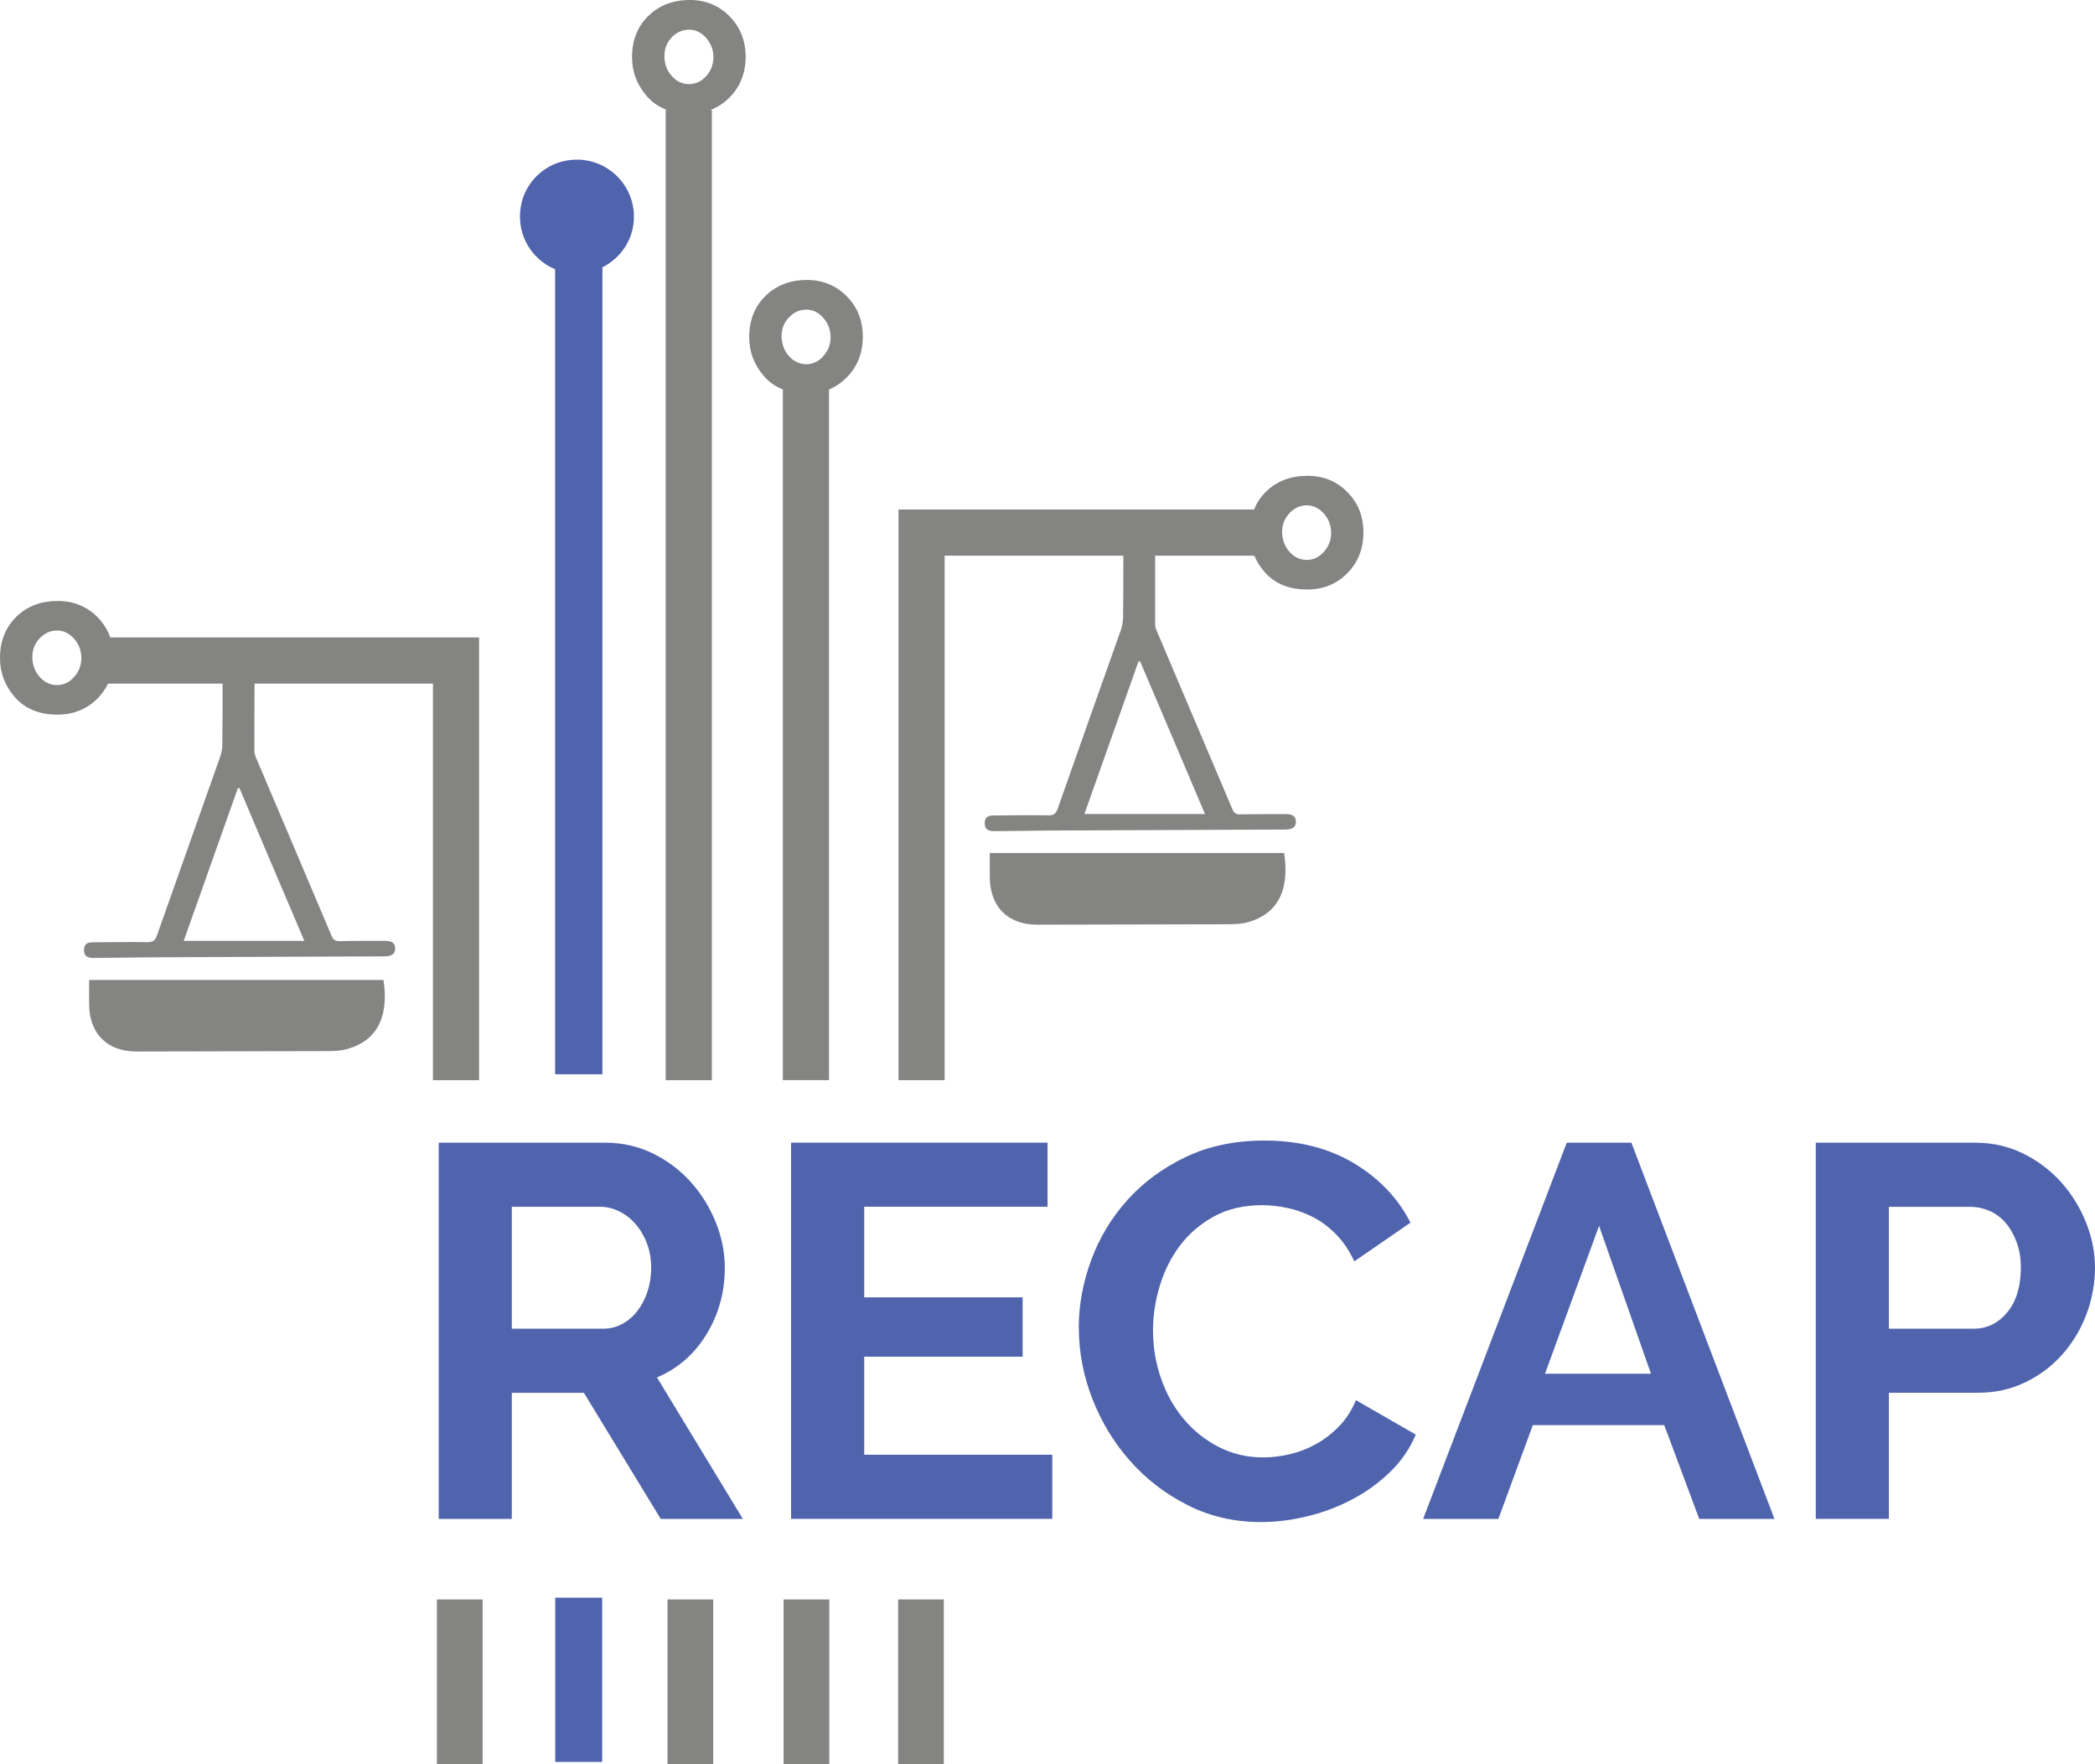 <?xml version="1.0" encoding="UTF-8" standalone="no"?>
<svg
   version="1.1"
   viewBox="0 0 538.34 453.29"
   id="svg615"
   sodipodi:docname="full-color-no-free-dot-law.svg"
   width="538.34"
   height="453.29"
   inkscape:version="1.2.2 (b0a8486541, 2022-12-01)"
   xmlns:inkscape="http://www.inkscape.org/namespaces/inkscape"
   xmlns:sodipodi="http://sodipodi.sourceforge.net/DTD/sodipodi-0.dtd"
   xmlns="http://www.w3.org/2000/svg"
   xmlns:svg="http://www.w3.org/2000/svg">
  <sodipodi:namedview
     id="namedview617"
     pagecolor="#505050"
     bordercolor="#eeeeee"
     borderopacity="1"
     inkscape:showpageshadow="0"
     inkscape:pageopacity="0"
     inkscape:pagecheckerboard="0"
     inkscape:deskcolor="#d1d1d1"
     showgrid="false"
     inkscape:zoom="1.4112237"
     inkscape:cx="371.30896"
     inkscape:cy="198.05507"
     inkscape:window-width="1920"
     inkscape:window-height="1137"
     inkscape:window-x="0"
     inkscape:window-y="0"
     inkscape:window-maximized="1"
     inkscape:current-layer="svg615" />
  <defs
     id="defs549">
    <style
       id="style547">
      .cls-1 {
        fill: #848582;
      }

      .cls-1, .cls-2, .cls-3 {
        stroke-width: 0px;
      }

      .cls-2 {
        fill: #5064ad;
      }

      .cls-3 {
        fill: #848582;
      }
    </style>
  </defs>
  <g
     id="g559"
     transform="translate(-35,-6.66)">
    <rect
       class="cls-1"
       x="265.78"
       y="417.66"
       width="11.75"
       height="42.29"
       id="rect551" />
    <rect
       class="cls-1"
       x="147.26"
       y="417.66"
       width="11.75"
       height="42.29"
       id="rect553" />
    <rect
       class="cls-1"
       x="206.52"
       y="417.66"
       width="11.75"
       height="42.29"
       id="rect555" />
    <rect
       class="cls-1"
       x="236.35"
       y="417.66"
       width="11.75"
       height="42.29"
       id="rect557" />
  </g>
  <g
     id="g567"
     transform="translate(-35,-6.66)">
    <path
       class="cls-2"
       d="m 147.74,396.96 v -96.67 h 42.75 c 4.45,0 8.55,0.93 12.32,2.79 3.77,1.86 7.01,4.31 9.73,7.35 2.72,3.04 4.85,6.49 6.4,10.35 1.54,3.86 2.31,7.74 2.31,11.64 0,6.26 -1.57,11.96 -4.7,17.09 -3.13,5.13 -7.38,8.83 -12.73,11.1 l 22.06,36.35 h -21.1 l -19.74,-32.4 h -18.52 v 32.4 h -18.79 z m 18.79,-48.88 h 23.55 c 1.72,0 3.34,-0.41 4.83,-1.22 1.5,-0.82 2.79,-1.93 3.88,-3.34 1.09,-1.41 1.95,-3.06 2.59,-4.97 0.63,-1.91 0.95,-3.95 0.95,-6.13 0,-2.18 -0.36,-4.36 -1.09,-6.26 -0.73,-1.91 -1.7,-3.56 -2.93,-4.97 -1.23,-1.41 -2.63,-2.5 -4.22,-3.27 -1.59,-0.77 -3.2,-1.16 -4.83,-1.16 h -22.74 v 31.31 z"
       id="path563" />
    <path
       class="cls-2"
       d="m 305.4,380.48 v 16.47 h -67.12 v -96.67 h 65.9 v 16.47 h -47.11 v 23.28 h 40.71 v 15.25 h -40.71 v 25.19 h 48.33 z"
       id="path565" />
  </g>
  <g
     id="g573"
     transform="translate(-35,-6.66)">
    <path
       class="cls-2"
       d="m 312.2,347.94 c 0,-5.9 1.07,-11.73 3.2,-17.5 2.13,-5.76 5.24,-10.91 9.33,-15.45 4.08,-4.54 9.08,-8.21 14.98,-11.03 5.9,-2.81 12.62,-4.22 20.15,-4.22 8.89,0 16.59,1.95 23.08,5.85 6.49,3.9 11.32,8.99 14.5,15.25 l -14.43,9.94 c -1.27,-2.72 -2.81,-5.01 -4.63,-6.88 -1.82,-1.86 -3.77,-3.34 -5.85,-4.42 -2.09,-1.09 -4.27,-1.88 -6.54,-2.38 -2.27,-0.5 -4.49,-0.75 -6.67,-0.75 -4.72,0 -8.83,0.95 -12.32,2.86 -3.5,1.91 -6.4,4.38 -8.71,7.42 -2.31,3.04 -4.06,6.49 -5.24,10.35 -1.18,3.86 -1.77,7.69 -1.77,11.5 0,4.27 0.68,8.37 2.04,12.32 1.36,3.95 3.29,7.42 5.79,10.42 2.5,3 5.49,5.4 8.99,7.22 3.49,1.82 7.33,2.72 11.5,2.72 2.18,0 4.45,-0.27 6.81,-0.82 2.36,-0.54 4.61,-1.41 6.74,-2.59 2.13,-1.18 4.11,-2.7 5.92,-4.56 1.81,-1.86 3.27,-4.11 4.36,-6.74 l 15.38,8.85 c -1.54,3.63 -3.74,6.83 -6.6,9.6 -2.86,2.77 -6.08,5.11 -9.67,7.01 -3.59,1.91 -7.42,3.36 -11.5,4.36 -4.08,1 -8.08,1.5 -11.98,1.5 -6.9,0 -13.21,-1.45 -18.92,-4.36 -5.72,-2.9 -10.64,-6.69 -14.77,-11.37 -4.13,-4.67 -7.35,-9.98 -9.67,-15.93 -2.31,-5.94 -3.47,-12 -3.47,-18.18 z"
       id="path569" />
    <path
       class="cls-2"
       d="m 437.6,300.29 h 16.61 l 36.76,96.67 h -19.33 l -8.99,-24.1 h -33.77 l -8.85,24.1 H 400.7 Z m 21.64,59.36 -13.34,-37.99 -13.89,37.99 z"
       id="path571" />
  </g>
  <path
     class="cls-2"
     d="m 466.59,390.3 v -96.67 h 40.98 c 4.45,0 8.55,0.93 12.32,2.79 3.77,1.86 7.01,4.31 9.74,7.35 2.72,3.04 4.85,6.49 6.4,10.35 1.54,3.86 2.31,7.74 2.31,11.64 0,3.9 -0.73,8.06 -2.18,11.91 -1.45,3.86 -3.5,7.28 -6.13,10.28 -2.63,3 -5.81,5.4 -9.53,7.22 -3.72,1.82 -7.81,2.72 -12.25,2.72 h -22.87 v 32.4 h -18.79 z m 18.79,-48.88 h 21.78 c 3.45,0 6.33,-1.41 8.65,-4.22 2.31,-2.81 3.47,-6.62 3.47,-11.44 0,-2.45 -0.36,-4.65 -1.09,-6.6 -0.73,-1.95 -1.68,-3.61 -2.86,-4.97 -1.18,-1.36 -2.57,-2.38 -4.15,-3.06 -1.59,-0.68 -3.2,-1.02 -4.83,-1.02 h -20.97 z"
     id="path575" />
  <path
     class="cls-2"
     d="m 144.64,41.46 c -5.01,1.2 -9.15,5.19 -10.49,10.2 -2.07,7.73 2.07,14.85 8.49,17.53 V 276.05 H 154.8 V 68.69 c 4.79,-2.4 8.1,-7.3 8.1,-13 0,-9.26 -8.6,-16.55 -18.26,-14.23 z"
     id="path595" />
  <rect
     class="cls-2"
     x="142.67"
     y="410.54"
     width="12.07"
     height="42.21"
     id="rect597" />
  <g
     id="Layer_3"
     data-name="Layer 3"
     transform="translate(-35,-6.66)">
    <g
       id="g612">
      <path
         class="cls-1"
         d="m 364.97,225.84 h -75.63 v 6.24 c 0.04,7.56 4.64,12.19 12.15,12.19 16.46,-0.04 32.92,-0.07 49.42,-0.11 1.5,-0.04 3.07,-0.07 4.53,-0.47 9.09,-2.41 10.77,-9.93 9.53,-17.85 z"
         id="path600" />
      <path
         class="cls-1"
         d="m 381.21,133.09 c -2.74,-2.77 -6.13,-4.16 -10.18,-4.16 -4.38,0 -7.96,1.35 -10.73,4.09 -1.35,1.31 -2.37,2.85 -3.03,4.56 h -91.39 v 146.65 h 11.86 c 0,0 0,-134.79 0,-134.79 h 45.92 c 0,5.29 0,10.58 -0.07,15.88 -0.04,1.02 -0.18,2.12 -0.51,3.07 -5.44,15.37 -10.91,30.7 -16.28,46.03 -0.47,1.35 -1.06,1.79 -2.41,1.75 -4.74,-0.07 -9.45,0 -14.16,0.04 -1.57,0 -2.19,0.62 -2.19,2.01 0,1.39 0.69,2.04 2.37,2.01 4.53,0 9.02,-0.11 13.54,-0.15 20.44,-0.07 40.88,-0.18 61.35,-0.26 1.86,0 2.74,-0.69 2.7,-2.04 -0.04,-1.35 -0.8,-1.93 -2.63,-1.93 -3.91,0 -7.77,0 -11.64,0.07 -1.13,0.04 -1.64,-0.33 -2.08,-1.39 -6.5,-15.33 -12.99,-30.62 -19.49,-45.95 -0.22,-0.47 -0.33,-0.99 -0.33,-1.5 v -17.63 h 25.48 c 0.62,1.5 1.53,2.92 2.7,4.27 2.59,2.92 6.2,4.42 10.88,4.42 4.12,0 7.59,-1.39 10.33,-4.2 2.74,-2.77 4.12,-6.24 4.12,-10.48 0,-4.24 -1.39,-7.56 -4.12,-10.37 z m -36.57,82.75 h -30.99 c 4.64,-13.07 9.27,-26.17 13.91,-39.24 h 0.4 c 5.55,12.99 11.06,25.99 16.68,39.24 z m 30.55,-67.38 c -1.24,1.39 -2.7,2.08 -4.38,2.08 -1.68,0 -3.25,-0.69 -4.49,-2.12 -1.24,-1.42 -1.86,-3.14 -1.86,-5.15 0,-1.86 0.66,-3.43 1.9,-4.74 1.24,-1.35 2.74,-2.01 4.45,-2.01 1.71,0 3.14,0.73 4.38,2.12 1.24,1.42 1.86,3.07 1.86,4.96 0,1.89 -0.62,3.47 -1.86,4.85 z"
         id="path602" />
      <path
         class="cls-1"
         d="M 133.53,258.47 H 57.91 c 0,2.26 -0.04,4.23 0,6.2 0,7.56 4.64,12.19 12.12,12.19 16.46,-0.04 32.96,-0.07 49.42,-0.11 1.5,0 3.07,-0.07 4.53,-0.47 9.09,-2.41 10.77,-9.93 9.56,-17.81 z"
         id="path604" />
      <path
         class="cls-1"
         d="m 63.35,170.47 c -0.69,-1.93 -1.79,-3.69 -3.28,-5.22 -2.77,-2.77 -6.17,-4.16 -10.22,-4.16 -4.34,0 -7.92,1.35 -10.69,4.09 -2.77,2.74 -4.16,6.28 -4.16,10.58 0,3.8 1.28,7.15 3.87,10.11 2.59,2.92 6.2,4.42 10.88,4.42 4.12,0 7.56,-1.39 10.33,-4.16 1.13,-1.17 2.01,-2.41 2.7,-3.8 H 92.2 c 0,5.18 0,10.4 -0.07,15.59 0,1.02 -0.18,2.12 -0.51,3.07 -5.4,15.37 -10.88,30.66 -16.28,46.02 -0.47,1.35 -1.02,1.75 -2.41,1.75 -4.71,-0.07 -9.45,0 -14.16,0.04 -1.53,0 -2.19,0.62 -2.19,2.01 0.04,1.39 0.73,2.01 2.41,2.01 4.49,-0.04 9.02,-0.11 13.5,-0.15 20.44,-0.11 40.91,-0.18 61.35,-0.26 1.9,-0.04 2.74,-0.69 2.7,-2.08 0,-1.31 -0.77,-1.9 -2.63,-1.9 -3.87,0 -7.77,-0.04 -11.64,0.07 -1.09,0 -1.64,-0.33 -2.08,-1.39 -6.46,-15.33 -12.99,-30.62 -19.49,-45.95 -0.18,-0.47 -0.33,-1.02 -0.33,-1.53 0,-5.73 0,-11.53 0.04,-17.3 h 45.84 v 101.9 h 11.86 c 0,0 0,-113.77 0,-113.77 H 63.35 Z m -9.31,10.15 c -1.28,1.39 -2.7,2.08 -4.38,2.08 -1.68,0 -3.25,-0.69 -4.49,-2.12 -1.24,-1.42 -1.86,-3.14 -1.86,-5.15 0,-1.82 0.62,-3.43 1.9,-4.75 1.24,-1.31 2.74,-2.01 4.45,-2.01 1.71,0 3.1,0.73 4.38,2.12 1.24,1.42 1.86,3.07 1.86,4.96 0,1.89 -0.62,3.5 -1.86,4.85 z m 59.16,67.81 H 82.21 c 4.64,-13.07 9.27,-26.17 13.91,-39.24 0.11,0 0.26,0 0.4,-0.04 5.51,12.99 11.02,26.02 16.68,39.27 z"
         id="path606" />
      <path
         class="cls-1"
         d="m 226.6,21.23 c 0,-4.12 -1.39,-7.59 -4.12,-10.37 -2.77,-2.81 -6.17,-4.2 -10.22,-4.2 -4.34,0 -7.92,1.39 -10.69,4.12 -2.77,2.73 -4.16,6.24 -4.16,10.55 0,3.83 1.28,7.19 3.87,10.11 1.39,1.61 3.1,2.74 5.11,3.47 h -0.33 v 249.32 h 11.86 V 34.91 h -0.4 c 1.86,-0.66 3.5,-1.75 4.96,-3.21 2.74,-2.77 4.12,-6.28 4.12,-10.48 z m -10.14,5 c -1.28,1.39 -2.74,2.04 -4.38,2.04 -1.75,0 -3.25,-0.69 -4.49,-2.12 -1.24,-1.39 -1.86,-3.1 -1.86,-5.11 0,-1.86 0.62,-3.43 1.86,-4.78 1.28,-1.31 2.74,-1.97 4.49,-1.97 1.64,0 3.1,0.69 4.38,2.12 1.24,1.42 1.86,3.07 1.86,4.93 0,1.86 -0.62,3.5 -1.86,4.89 z"
         id="path608" />
      <path
         class="cls-1"
         d="m 252.59,82.8 c -2.74,-2.77 -6.17,-4.2 -10.22,-4.2 -4.34,0 -7.92,1.39 -10.69,4.12 -2.77,2.74 -4.16,6.24 -4.16,10.58 0,3.8 1.28,7.15 3.87,10.11 1.31,1.5 2.92,2.59 4.78,3.32 v 177.49 h 11.86 V 106.74 c 1.68,-0.69 3.21,-1.75 4.56,-3.1 2.74,-2.77 4.12,-6.28 4.12,-10.48 0,-4.2 -1.39,-7.59 -4.12,-10.37 z m -6.02,15.37 c -1.24,1.39 -2.7,2.08 -4.38,2.08 -1.68,0 -3.25,-0.73 -4.49,-2.12 -1.24,-1.42 -1.86,-3.14 -1.86,-5.15 0,-1.86 0.62,-3.43 1.9,-4.74 1.24,-1.35 2.74,-2.01 4.45,-2.01 1.71,0 3.14,0.69 4.38,2.12 1.24,1.42 1.86,3.07 1.86,4.96 0,1.89 -0.62,3.47 -1.86,4.85 z"
         id="path610" />
    </g>
  </g>
</svg>
